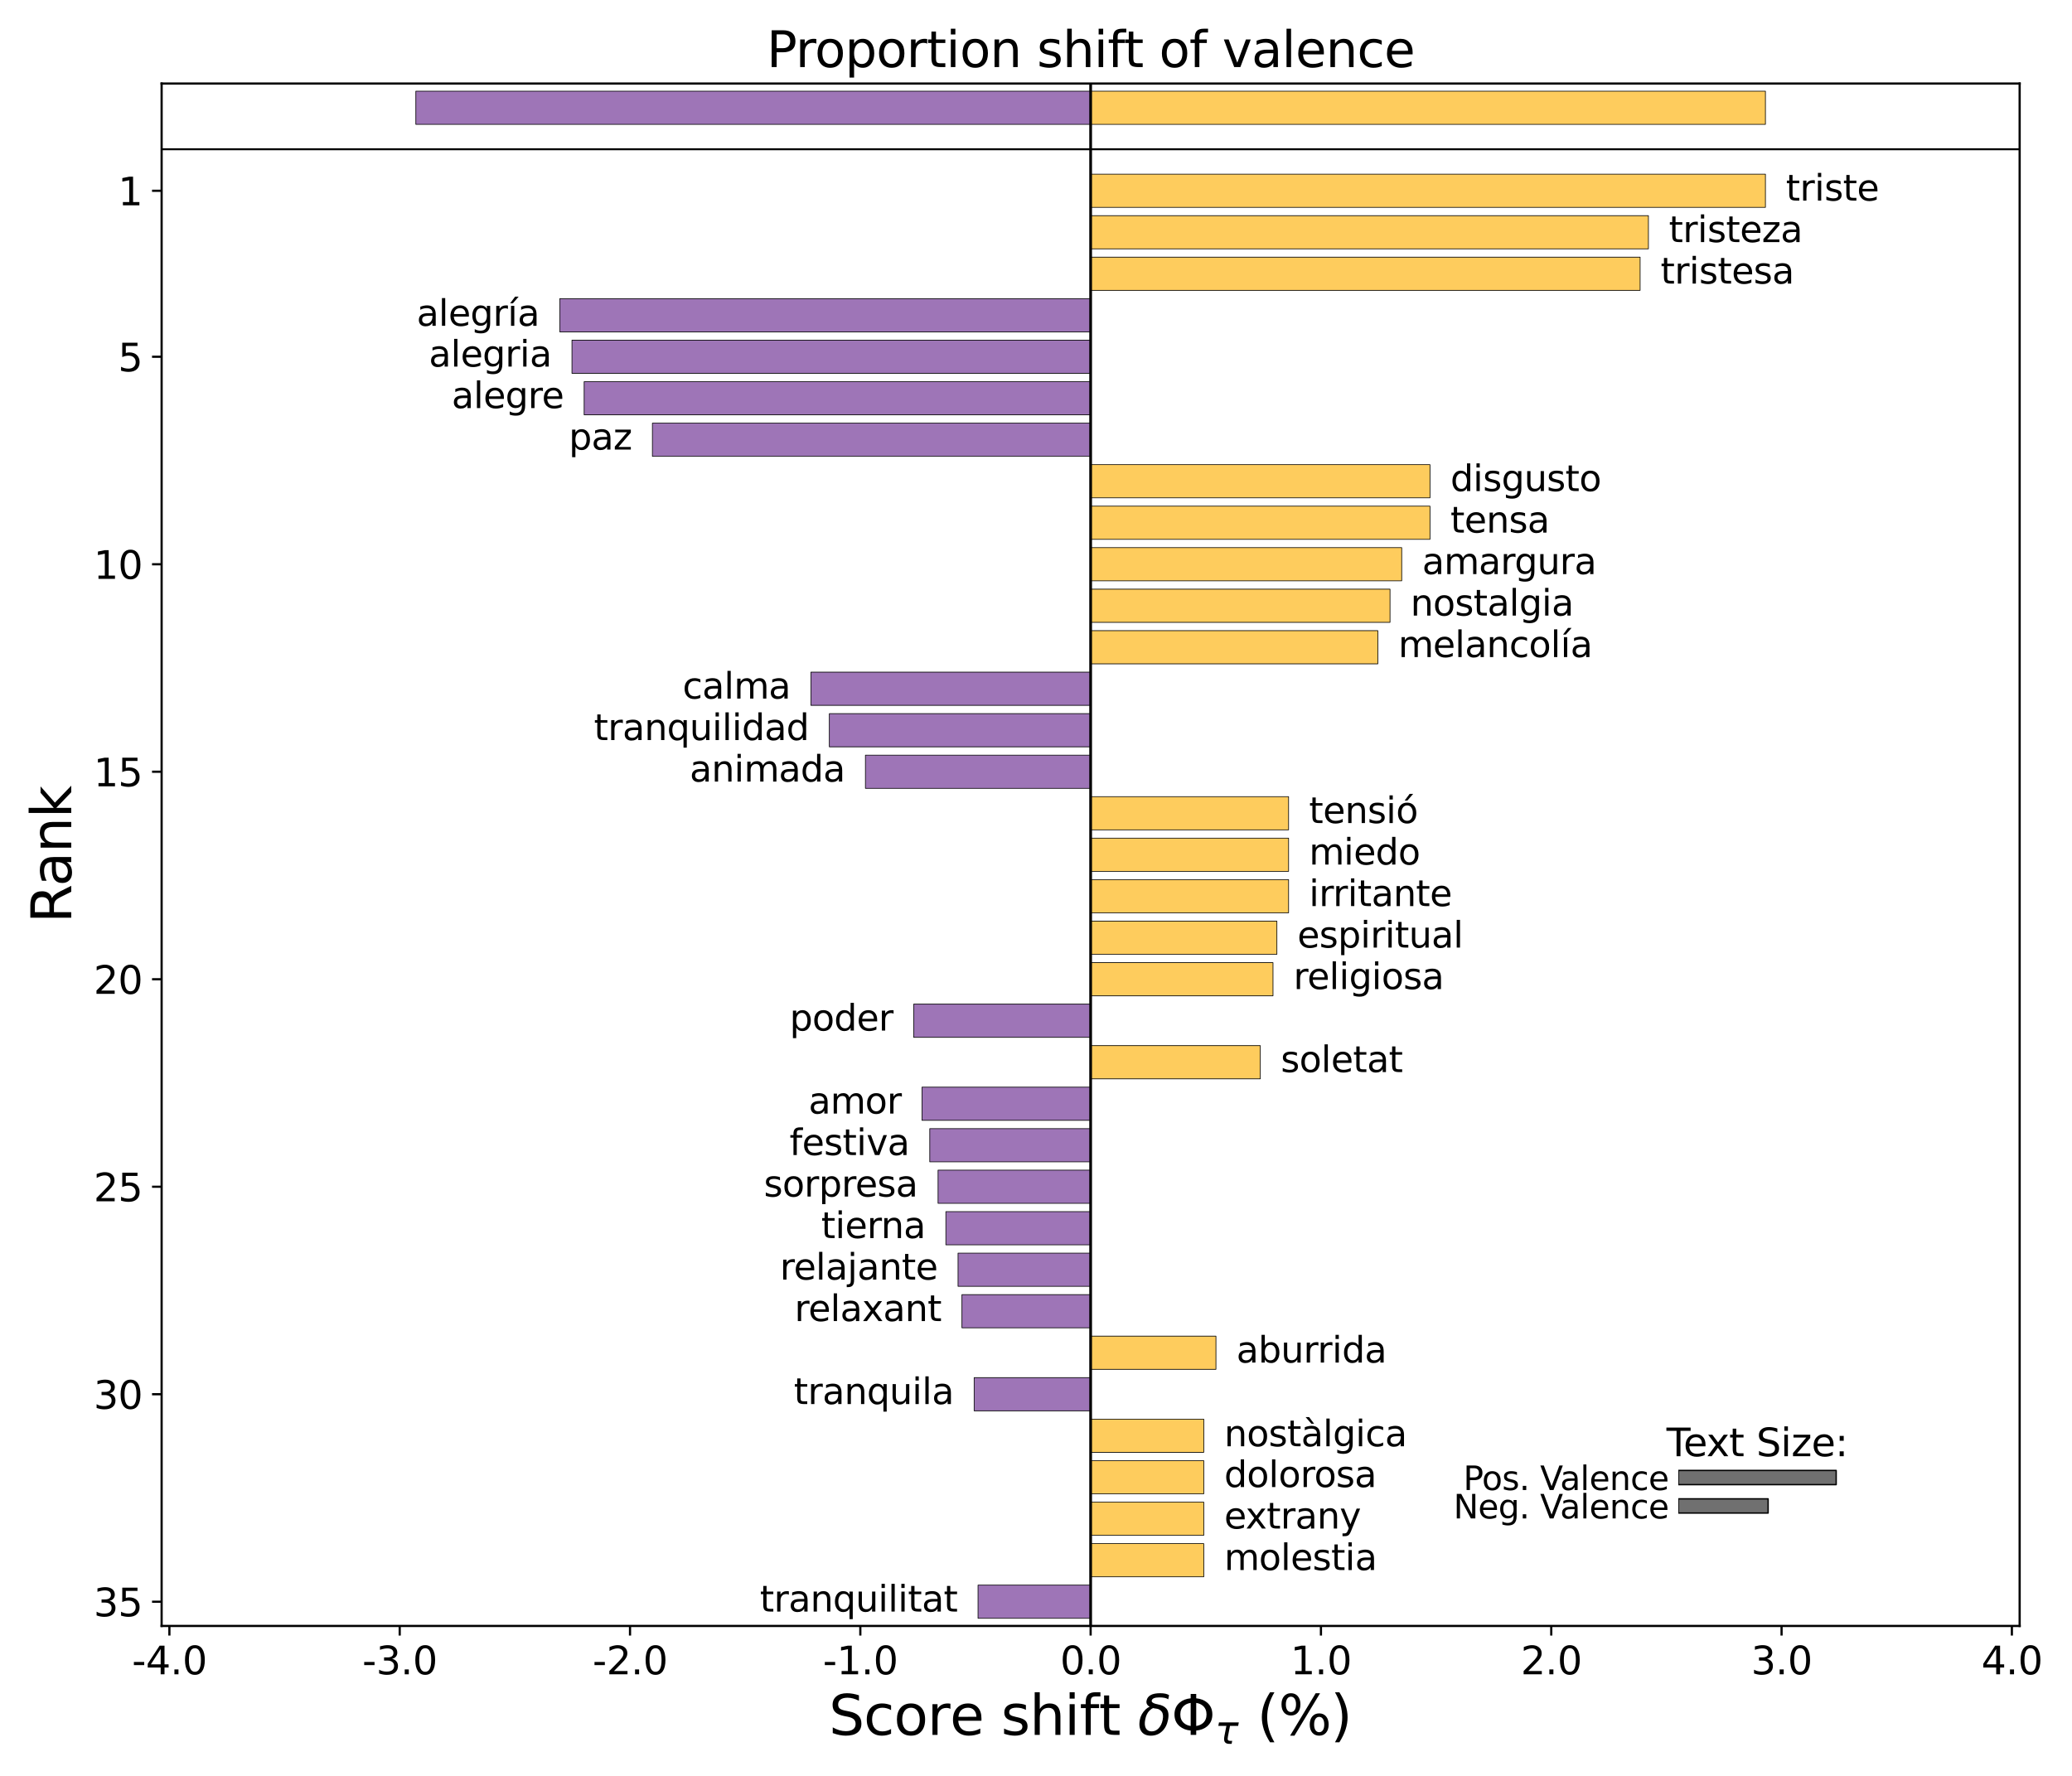 <?xml version="1.0" encoding="utf-8" standalone="no"?>
<!DOCTYPE svg PUBLIC "-//W3C//DTD SVG 1.1//EN"
  "http://www.w3.org/Graphics/SVG/1.1/DTD/svg11.dtd">
<svg xmlns:xlink="http://www.w3.org/1999/xlink" width="756pt" height="648pt" viewBox="0 0 756 648" xmlns="http://www.w3.org/2000/svg" version="1.1">
 <defs>
  <style type="text/css">*{stroke-linejoin: round; stroke-linecap: butt}</style>
 </defs>
 <g id="figure_1">
  <g id="patch_1">
   <path d="M 0 648 
L 756 648 
L 756 0 
L 0 0 
z
" style="fill: #ffffff"/>
  </g>
  <g id="axes_1">
   <g id="patch_2">
    <path d="M 58.971 593.294 
L 736.898 593.294 
L 736.898 30.477 
L 58.971 30.477 
z
" style="fill: #ffffff"/>
   </g>
   <g id="patch_3">
    <path d="M 397.935 45.377 
L 151.727 45.377 
L 151.727 33.263 
L 397.935 33.263 
z
" clip-path="url(#p4b34c19314)" style="fill: #9e75b7; stroke: #000000; stroke-width: 0.25; stroke-linejoin: miter"/>
   </g>
   <g id="patch_4">
    <path d="M 397.935 45.377 
L 644.143 45.377 
L 644.143 33.263 
L 397.935 33.263 
z
" clip-path="url(#p4b34c19314)" style="fill: #fecc5d; stroke: #000000; stroke-width: 0.25; stroke-linejoin: miter"/>
   </g>
   <g id="matplotlib.axis_1">
    <g id="xtick_1">
     <g id="line2d_1">
      <defs>
       <path id="m5fe2fdec67" d="M 0 0 
L 0 3.5 
" style="stroke: #000000; stroke-width: 0.8"/>
      </defs>
      <g>
       <use xlink:href="#m5fe2fdec67" x="61.807" y="593.294" style="stroke: #000000; stroke-width: 0.8"/>
      </g>
     </g>
     <g id="text_1">
      <!-- -4.0 -->
      <g transform="translate(48.149 610.932)scale(0.14 -0.14)">
       <defs>
        <path id="DejaVuSans-2d" d="M 313 2009 
L 1997 2009 
L 1997 1497 
L 313 1497 
L 313 2009 
z
" transform="scale(0.016)"/>
        <path id="DejaVuSans-34" d="M 2419 4116 
L 825 1625 
L 2419 1625 
L 2419 4116 
z
M 2253 4666 
L 3047 4666 
L 3047 1625 
L 3713 1625 
L 3713 1100 
L 3047 1100 
L 3047 0 
L 2419 0 
L 2419 1100 
L 313 1100 
L 313 1709 
L 2253 4666 
z
" transform="scale(0.016)"/>
        <path id="DejaVuSans-2e" d="M 684 794 
L 1344 794 
L 1344 0 
L 684 0 
L 684 794 
z
" transform="scale(0.016)"/>
        <path id="DejaVuSans-30" d="M 2034 4250 
Q 1547 4250 1301 3770 
Q 1056 3291 1056 2328 
Q 1056 1369 1301 889 
Q 1547 409 2034 409 
Q 2525 409 2770 889 
Q 3016 1369 3016 2328 
Q 3016 3291 2770 3770 
Q 2525 4250 2034 4250 
z
M 2034 4750 
Q 2819 4750 3233 4129 
Q 3647 3509 3647 2328 
Q 3647 1150 3233 529 
Q 2819 -91 2034 -91 
Q 1250 -91 836 529 
Q 422 1150 422 2328 
Q 422 3509 836 4129 
Q 1250 4750 2034 4750 
z
" transform="scale(0.016)"/>
       </defs>
       <use xlink:href="#DejaVuSans-2d"/>
       <use xlink:href="#DejaVuSans-34" x="36.084"/>
       <use xlink:href="#DejaVuSans-2e" x="99.707"/>
       <use xlink:href="#DejaVuSans-30" x="131.494"/>
      </g>
     </g>
    </g>
    <g id="xtick_2">
     <g id="line2d_2">
      <g>
       <use xlink:href="#m5fe2fdec67" x="145.839" y="593.294" style="stroke: #000000; stroke-width: 0.8"/>
      </g>
     </g>
     <g id="text_2">
      <!-- -3.0 -->
      <g transform="translate(132.181 610.932)scale(0.14 -0.14)">
       <defs>
        <path id="DejaVuSans-33" d="M 2597 2516 
Q 3050 2419 3304 2112 
Q 3559 1806 3559 1356 
Q 3559 666 3084 287 
Q 2609 -91 1734 -91 
Q 1441 -91 1130 -33 
Q 819 25 488 141 
L 488 750 
Q 750 597 1062 519 
Q 1375 441 1716 441 
Q 2309 441 2620 675 
Q 2931 909 2931 1356 
Q 2931 1769 2642 2001 
Q 2353 2234 1838 2234 
L 1294 2234 
L 1294 2753 
L 1863 2753 
Q 2328 2753 2575 2939 
Q 2822 3125 2822 3475 
Q 2822 3834 2567 4026 
Q 2313 4219 1838 4219 
Q 1578 4219 1281 4162 
Q 984 4106 628 3988 
L 628 4550 
Q 988 4650 1302 4700 
Q 1616 4750 1894 4750 
Q 2613 4750 3031 4423 
Q 3450 4097 3450 3541 
Q 3450 3153 3228 2886 
Q 3006 2619 2597 2516 
z
" transform="scale(0.016)"/>
       </defs>
       <use xlink:href="#DejaVuSans-2d"/>
       <use xlink:href="#DejaVuSans-33" x="36.084"/>
       <use xlink:href="#DejaVuSans-2e" x="99.707"/>
       <use xlink:href="#DejaVuSans-30" x="131.494"/>
      </g>
     </g>
    </g>
    <g id="xtick_3">
     <g id="line2d_3">
      <g>
       <use xlink:href="#m5fe2fdec67" x="229.871" y="593.294" style="stroke: #000000; stroke-width: 0.8"/>
      </g>
     </g>
     <g id="text_3">
      <!-- -2.0 -->
      <g transform="translate(216.213 610.932)scale(0.14 -0.14)">
       <defs>
        <path id="DejaVuSans-32" d="M 1228 531 
L 3431 531 
L 3431 0 
L 469 0 
L 469 531 
Q 828 903 1448 1529 
Q 2069 2156 2228 2338 
Q 2531 2678 2651 2914 
Q 2772 3150 2772 3378 
Q 2772 3750 2511 3984 
Q 2250 4219 1831 4219 
Q 1534 4219 1204 4116 
Q 875 4013 500 3803 
L 500 4441 
Q 881 4594 1212 4672 
Q 1544 4750 1819 4750 
Q 2544 4750 2975 4387 
Q 3406 4025 3406 3419 
Q 3406 3131 3298 2873 
Q 3191 2616 2906 2266 
Q 2828 2175 2409 1742 
Q 1991 1309 1228 531 
z
" transform="scale(0.016)"/>
       </defs>
       <use xlink:href="#DejaVuSans-2d"/>
       <use xlink:href="#DejaVuSans-32" x="36.084"/>
       <use xlink:href="#DejaVuSans-2e" x="99.707"/>
       <use xlink:href="#DejaVuSans-30" x="131.494"/>
      </g>
     </g>
    </g>
    <g id="xtick_4">
     <g id="line2d_4">
      <g>
       <use xlink:href="#m5fe2fdec67" x="313.903" y="593.294" style="stroke: #000000; stroke-width: 0.8"/>
      </g>
     </g>
     <g id="text_4">
      <!-- -1.0 -->
      <g transform="translate(300.245 610.932)scale(0.14 -0.14)">
       <defs>
        <path id="DejaVuSans-31" d="M 794 531 
L 1825 531 
L 1825 4091 
L 703 3866 
L 703 4441 
L 1819 4666 
L 2450 4666 
L 2450 531 
L 3481 531 
L 3481 0 
L 794 0 
L 794 531 
z
" transform="scale(0.016)"/>
       </defs>
       <use xlink:href="#DejaVuSans-2d"/>
       <use xlink:href="#DejaVuSans-31" x="36.084"/>
       <use xlink:href="#DejaVuSans-2e" x="99.707"/>
       <use xlink:href="#DejaVuSans-30" x="131.494"/>
      </g>
     </g>
    </g>
    <g id="xtick_5">
     <g id="line2d_5">
      <g>
       <use xlink:href="#m5fe2fdec67" x="397.935" y="593.294" style="stroke: #000000; stroke-width: 0.8"/>
      </g>
     </g>
     <g id="text_5">
      <!-- 0.0 -->
      <g transform="translate(386.803 610.932)scale(0.14 -0.14)">
       <use xlink:href="#DejaVuSans-30"/>
       <use xlink:href="#DejaVuSans-2e" x="63.623"/>
       <use xlink:href="#DejaVuSans-30" x="95.41"/>
      </g>
     </g>
    </g>
    <g id="xtick_6">
     <g id="line2d_6">
      <g>
       <use xlink:href="#m5fe2fdec67" x="481.967" y="593.294" style="stroke: #000000; stroke-width: 0.8"/>
      </g>
     </g>
     <g id="text_6">
      <!-- 1.0 -->
      <g transform="translate(470.835 610.932)scale(0.14 -0.14)">
       <use xlink:href="#DejaVuSans-31"/>
       <use xlink:href="#DejaVuSans-2e" x="63.623"/>
       <use xlink:href="#DejaVuSans-30" x="95.41"/>
      </g>
     </g>
    </g>
    <g id="xtick_7">
     <g id="line2d_7">
      <g>
       <use xlink:href="#m5fe2fdec67" x="565.999" y="593.294" style="stroke: #000000; stroke-width: 0.8"/>
      </g>
     </g>
     <g id="text_7">
      <!-- 2.0 -->
      <g transform="translate(554.866 610.932)scale(0.14 -0.14)">
       <use xlink:href="#DejaVuSans-32"/>
       <use xlink:href="#DejaVuSans-2e" x="63.623"/>
       <use xlink:href="#DejaVuSans-30" x="95.41"/>
      </g>
     </g>
    </g>
    <g id="xtick_8">
     <g id="line2d_8">
      <g>
       <use xlink:href="#m5fe2fdec67" x="650.031" y="593.294" style="stroke: #000000; stroke-width: 0.8"/>
      </g>
     </g>
     <g id="text_8">
      <!-- 3.0 -->
      <g transform="translate(638.898 610.932)scale(0.14 -0.14)">
       <use xlink:href="#DejaVuSans-33"/>
       <use xlink:href="#DejaVuSans-2e" x="63.623"/>
       <use xlink:href="#DejaVuSans-30" x="95.41"/>
      </g>
     </g>
    </g>
    <g id="xtick_9">
     <g id="line2d_9">
      <g>
       <use xlink:href="#m5fe2fdec67" x="734.063" y="593.294" style="stroke: #000000; stroke-width: 0.8"/>
      </g>
     </g>
     <g id="text_9">
      <!-- 4.0 -->
      <g transform="translate(722.93 610.932)scale(0.14 -0.14)">
       <use xlink:href="#DejaVuSans-34"/>
       <use xlink:href="#DejaVuSans-2e" x="63.623"/>
       <use xlink:href="#DejaVuSans-30" x="95.41"/>
      </g>
     </g>
    </g>
    <g id="text_10">
     <!-- Score shift $\delta \Phi_{\tau}$ (%) -->
     <g transform="translate(302.435 633.041)scale(0.2 -0.2)">
      <defs>
       <path id="DejaVuSans-53" d="M 3425 4513 
L 3425 3897 
Q 3066 4069 2747 4153 
Q 2428 4238 2131 4238 
Q 1616 4238 1336 4038 
Q 1056 3838 1056 3469 
Q 1056 3159 1242 3001 
Q 1428 2844 1947 2747 
L 2328 2669 
Q 3034 2534 3370 2195 
Q 3706 1856 3706 1288 
Q 3706 609 3251 259 
Q 2797 -91 1919 -91 
Q 1588 -91 1214 -16 
Q 841 59 441 206 
L 441 856 
Q 825 641 1194 531 
Q 1563 422 1919 422 
Q 2459 422 2753 634 
Q 3047 847 3047 1241 
Q 3047 1584 2836 1778 
Q 2625 1972 2144 2069 
L 1759 2144 
Q 1053 2284 737 2584 
Q 422 2884 422 3419 
Q 422 4038 858 4394 
Q 1294 4750 2059 4750 
Q 2388 4750 2728 4690 
Q 3069 4631 3425 4513 
z
" transform="scale(0.016)"/>
       <path id="DejaVuSans-63" d="M 3122 3366 
L 3122 2828 
Q 2878 2963 2633 3030 
Q 2388 3097 2138 3097 
Q 1578 3097 1268 2742 
Q 959 2388 959 1747 
Q 959 1106 1268 751 
Q 1578 397 2138 397 
Q 2388 397 2633 464 
Q 2878 531 3122 666 
L 3122 134 
Q 2881 22 2623 -34 
Q 2366 -91 2075 -91 
Q 1284 -91 818 406 
Q 353 903 353 1747 
Q 353 2603 823 3093 
Q 1294 3584 2113 3584 
Q 2378 3584 2631 3529 
Q 2884 3475 3122 3366 
z
" transform="scale(0.016)"/>
       <path id="DejaVuSans-6f" d="M 1959 3097 
Q 1497 3097 1228 2736 
Q 959 2375 959 1747 
Q 959 1119 1226 758 
Q 1494 397 1959 397 
Q 2419 397 2687 759 
Q 2956 1122 2956 1747 
Q 2956 2369 2687 2733 
Q 2419 3097 1959 3097 
z
M 1959 3584 
Q 2709 3584 3137 3096 
Q 3566 2609 3566 1747 
Q 3566 888 3137 398 
Q 2709 -91 1959 -91 
Q 1206 -91 779 398 
Q 353 888 353 1747 
Q 353 2609 779 3096 
Q 1206 3584 1959 3584 
z
" transform="scale(0.016)"/>
       <path id="DejaVuSans-72" d="M 2631 2963 
Q 2534 3019 2420 3045 
Q 2306 3072 2169 3072 
Q 1681 3072 1420 2755 
Q 1159 2438 1159 1844 
L 1159 0 
L 581 0 
L 581 3500 
L 1159 3500 
L 1159 2956 
Q 1341 3275 1631 3429 
Q 1922 3584 2338 3584 
Q 2397 3584 2469 3576 
Q 2541 3569 2628 3553 
L 2631 2963 
z
" transform="scale(0.016)"/>
       <path id="DejaVuSans-65" d="M 3597 1894 
L 3597 1613 
L 953 1613 
Q 991 1019 1311 708 
Q 1631 397 2203 397 
Q 2534 397 2845 478 
Q 3156 559 3463 722 
L 3463 178 
Q 3153 47 2828 -22 
Q 2503 -91 2169 -91 
Q 1331 -91 842 396 
Q 353 884 353 1716 
Q 353 2575 817 3079 
Q 1281 3584 2069 3584 
Q 2775 3584 3186 3129 
Q 3597 2675 3597 1894 
z
M 3022 2063 
Q 3016 2534 2758 2815 
Q 2500 3097 2075 3097 
Q 1594 3097 1305 2825 
Q 1016 2553 972 2059 
L 3022 2063 
z
" transform="scale(0.016)"/>
       <path id="DejaVuSans-20" transform="scale(0.016)"/>
       <path id="DejaVuSans-73" d="M 2834 3397 
L 2834 2853 
Q 2591 2978 2328 3040 
Q 2066 3103 1784 3103 
Q 1356 3103 1142 2972 
Q 928 2841 928 2578 
Q 928 2378 1081 2264 
Q 1234 2150 1697 2047 
L 1894 2003 
Q 2506 1872 2764 1633 
Q 3022 1394 3022 966 
Q 3022 478 2636 193 
Q 2250 -91 1575 -91 
Q 1294 -91 989 -36 
Q 684 19 347 128 
L 347 722 
Q 666 556 975 473 
Q 1284 391 1588 391 
Q 1994 391 2212 530 
Q 2431 669 2431 922 
Q 2431 1156 2273 1281 
Q 2116 1406 1581 1522 
L 1381 1569 
Q 847 1681 609 1914 
Q 372 2147 372 2553 
Q 372 3047 722 3315 
Q 1072 3584 1716 3584 
Q 2034 3584 2315 3537 
Q 2597 3491 2834 3397 
z
" transform="scale(0.016)"/>
       <path id="DejaVuSans-68" d="M 3513 2113 
L 3513 0 
L 2938 0 
L 2938 2094 
Q 2938 2591 2744 2837 
Q 2550 3084 2163 3084 
Q 1697 3084 1428 2787 
Q 1159 2491 1159 1978 
L 1159 0 
L 581 0 
L 581 4863 
L 1159 4863 
L 1159 2956 
Q 1366 3272 1645 3428 
Q 1925 3584 2291 3584 
Q 2894 3584 3203 3211 
Q 3513 2838 3513 2113 
z
" transform="scale(0.016)"/>
       <path id="DejaVuSans-69" d="M 603 3500 
L 1178 3500 
L 1178 0 
L 603 0 
L 603 3500 
z
M 603 4863 
L 1178 4863 
L 1178 4134 
L 603 4134 
L 603 4863 
z
" transform="scale(0.016)"/>
       <path id="DejaVuSans-66" d="M 2375 4863 
L 2375 4384 
L 1825 4384 
Q 1516 4384 1395 4259 
Q 1275 4134 1275 3809 
L 1275 3500 
L 2222 3500 
L 2222 3053 
L 1275 3053 
L 1275 0 
L 697 0 
L 697 3053 
L 147 3053 
L 147 3500 
L 697 3500 
L 697 3744 
Q 697 4328 969 4595 
Q 1241 4863 1831 4863 
L 2375 4863 
z
" transform="scale(0.016)"/>
       <path id="DejaVuSans-74" d="M 1172 4494 
L 1172 3500 
L 2356 3500 
L 2356 3053 
L 1172 3053 
L 1172 1153 
Q 1172 725 1289 603 
Q 1406 481 1766 481 
L 2356 481 
L 2356 0 
L 1766 0 
Q 1100 0 847 248 
Q 594 497 594 1153 
L 594 3053 
L 172 3053 
L 172 3500 
L 594 3500 
L 594 4494 
L 1172 4494 
z
" transform="scale(0.016)"/>
       <path id="DejaVuSans-Oblique-3b4" d="M 3472 4053 
Q 3197 4272 2450 4272 
Q 1659 4272 1588 3906 
Q 1531 3619 2328 3469 
Q 2953 3353 3253 3003 
Q 3616 2581 3447 1716 
Q 3284 888 2763 400 
Q 2238 -91 1488 -91 
Q 741 -91 406 400 
Q 72 888 241 1747 
Q 363 2384 891 2900 
Q 1097 3100 1353 3213 
Q 913 3459 1000 3900 
Q 1166 4750 2544 4750 
Q 3234 4750 3566 4531 
L 3472 4053 
z
M 1753 3056 
Q 1525 2966 1306 2738 
Q 969 2384 847 1747 
Q 722 1113 919 756 
Q 1119 397 1584 397 
Q 2044 397 2381 759 
Q 2722 1122 2838 1716 
Q 2956 2338 2731 2638 
Q 2491 2959 2103 2994 
Q 1906 3013 1753 3056 
z
" transform="scale(0.016)"/>
       <path id="DejaVuSans-3a6" d="M 2206 3644 
Q 1738 3578 1431 3306 
Q 1025 2947 1025 2328 
Q 1025 1713 1431 1353 
Q 1738 1081 2206 1016 
L 2206 3644 
z
M 2838 1016 
Q 3306 1081 3613 1353 
Q 4013 1713 4013 2328 
Q 4013 2947 3613 3306 
Q 3306 3578 2838 3644 
L 2838 1016 
z
M 2206 494 
Q 1444 563 950 981 
Q 359 1481 359 2328 
Q 359 3175 950 3678 
Q 1441 4100 2206 4169 
L 2206 4666 
L 2838 4666 
L 2838 4169 
Q 3600 4097 4091 3678 
Q 4678 3175 4678 2328 
Q 4678 1484 4091 981 
Q 3600 563 2838 491 
L 2838 0 
L 2206 0 
L 2206 494 
z
" transform="scale(0.016)"/>
       <path id="DejaVuSans-Oblique-3c4" d="M 2103 638 
Q 2188 488 2525 488 
L 2800 488 
L 2706 0 
L 2363 0 
Q 1800 0 1600 300 
Q 1403 606 1534 1269 
L 1856 2925 
L 541 2925 
L 653 3500 
L 3881 3500 
L 3769 2925 
L 2444 2925 
L 2113 1234 
Q 2025 781 2103 638 
z
" transform="scale(0.016)"/>
       <path id="DejaVuSans-28" d="M 1984 4856 
Q 1566 4138 1362 3434 
Q 1159 2731 1159 2009 
Q 1159 1288 1364 580 
Q 1569 -128 1984 -844 
L 1484 -844 
Q 1016 -109 783 600 
Q 550 1309 550 2009 
Q 550 2706 781 3412 
Q 1013 4119 1484 4856 
L 1984 4856 
z
" transform="scale(0.016)"/>
       <path id="DejaVuSans-25" d="M 4653 2053 
Q 4381 2053 4226 1822 
Q 4072 1591 4072 1178 
Q 4072 772 4226 539 
Q 4381 306 4653 306 
Q 4919 306 5073 539 
Q 5228 772 5228 1178 
Q 5228 1588 5073 1820 
Q 4919 2053 4653 2053 
z
M 4653 2450 
Q 5147 2450 5437 2106 
Q 5728 1763 5728 1178 
Q 5728 594 5436 251 
Q 5144 -91 4653 -91 
Q 4153 -91 3862 251 
Q 3572 594 3572 1178 
Q 3572 1766 3864 2108 
Q 4156 2450 4653 2450 
z
M 1428 4353 
Q 1159 4353 1004 4120 
Q 850 3888 850 3481 
Q 850 3069 1003 2837 
Q 1156 2606 1428 2606 
Q 1700 2606 1854 2837 
Q 2009 3069 2009 3481 
Q 2009 3884 1853 4118 
Q 1697 4353 1428 4353 
z
M 4250 4750 
L 4750 4750 
L 1831 -91 
L 1331 -91 
L 4250 4750 
z
M 1428 4750 
Q 1922 4750 2215 4408 
Q 2509 4066 2509 3481 
Q 2509 2891 2217 2550 
Q 1925 2209 1428 2209 
Q 931 2209 642 2551 
Q 353 2894 353 3481 
Q 353 4063 643 4406 
Q 934 4750 1428 4750 
z
" transform="scale(0.016)"/>
       <path id="DejaVuSans-29" d="M 513 4856 
L 1013 4856 
Q 1481 4119 1714 3412 
Q 1947 2706 1947 2009 
Q 1947 1309 1714 600 
Q 1481 -109 1013 -844 
L 513 -844 
Q 928 -128 1133 580 
Q 1338 1288 1338 2009 
Q 1338 2731 1133 3434 
Q 928 4138 513 4856 
z
" transform="scale(0.016)"/>
      </defs>
      <use xlink:href="#DejaVuSans-53" transform="translate(0 0.016)"/>
      <use xlink:href="#DejaVuSans-63" transform="translate(63.477 0.016)"/>
      <use xlink:href="#DejaVuSans-6f" transform="translate(118.457 0.016)"/>
      <use xlink:href="#DejaVuSans-72" transform="translate(179.639 0.016)"/>
      <use xlink:href="#DejaVuSans-65" transform="translate(220.752 0.016)"/>
      <use xlink:href="#DejaVuSans-20" transform="translate(282.275 0.016)"/>
      <use xlink:href="#DejaVuSans-73" transform="translate(314.062 0.016)"/>
      <use xlink:href="#DejaVuSans-68" transform="translate(366.162 0.016)"/>
      <use xlink:href="#DejaVuSans-69" transform="translate(429.541 0.016)"/>
      <use xlink:href="#DejaVuSans-66" transform="translate(457.324 0.016)"/>
      <use xlink:href="#DejaVuSans-74" transform="translate(492.529 0.016)"/>
      <use xlink:href="#DejaVuSans-20" transform="translate(531.738 0.016)"/>
      <use xlink:href="#DejaVuSans-Oblique-3b4" transform="translate(563.525 0.016)"/>
      <use xlink:href="#DejaVuSans-3a6" transform="translate(624.707 0.016)"/>
      <use xlink:href="#DejaVuSans-Oblique-3c4" transform="translate(704.375 -16.391)scale(0.7)"/>
      <use xlink:href="#DejaVuSans-20" transform="translate(749.253 0.016)"/>
      <use xlink:href="#DejaVuSans-28" transform="translate(781.04 0.016)"/>
      <use xlink:href="#DejaVuSans-25" transform="translate(820.054 0.016)"/>
      <use xlink:href="#DejaVuSans-29" transform="translate(915.073 0.016)"/>
     </g>
    </g>
   </g>
   <g id="matplotlib.axis_2">
    <g id="ytick_1">
     <g id="line2d_10">
      <defs>
       <path id="m335164a93c" d="M 0 0 
L -3.5 0 
" style="stroke: #000000; stroke-width: 0.8"/>
      </defs>
      <g>
       <use xlink:href="#m335164a93c" x="58.971" y="584.451" style="stroke: #000000; stroke-width: 0.8"/>
      </g>
     </g>
     <g id="text_11">
      <!-- 35 -->
      <g transform="translate(34.156 589.77)scale(0.14 -0.14)">
       <defs>
        <path id="DejaVuSans-35" d="M 691 4666 
L 3169 4666 
L 3169 4134 
L 1269 4134 
L 1269 2991 
Q 1406 3038 1543 3061 
Q 1681 3084 1819 3084 
Q 2600 3084 3056 2656 
Q 3513 2228 3513 1497 
Q 3513 744 3044 326 
Q 2575 -91 1722 -91 
Q 1428 -91 1123 -41 
Q 819 9 494 109 
L 494 744 
Q 775 591 1075 516 
Q 1375 441 1709 441 
Q 2250 441 2565 725 
Q 2881 1009 2881 1497 
Q 2881 1984 2565 2268 
Q 2250 2553 1709 2553 
Q 1456 2553 1204 2497 
Q 953 2441 691 2322 
L 691 4666 
z
" transform="scale(0.016)"/>
       </defs>
       <use xlink:href="#DejaVuSans-33"/>
       <use xlink:href="#DejaVuSans-35" x="63.623"/>
      </g>
     </g>
    </g>
    <g id="ytick_2">
     <g id="line2d_11">
      <g>
       <use xlink:href="#m335164a93c" x="58.971" y="508.739" style="stroke: #000000; stroke-width: 0.8"/>
      </g>
     </g>
     <g id="text_12">
      <!-- 30 -->
      <g transform="translate(34.156 514.057)scale(0.14 -0.14)">
       <use xlink:href="#DejaVuSans-33"/>
       <use xlink:href="#DejaVuSans-30" x="63.623"/>
      </g>
     </g>
    </g>
    <g id="ytick_3">
     <g id="line2d_12">
      <g>
       <use xlink:href="#m335164a93c" x="58.971" y="433.026" style="stroke: #000000; stroke-width: 0.8"/>
      </g>
     </g>
     <g id="text_13">
      <!-- 25 -->
      <g transform="translate(34.156 438.345)scale(0.14 -0.14)">
       <use xlink:href="#DejaVuSans-32"/>
       <use xlink:href="#DejaVuSans-35" x="63.623"/>
      </g>
     </g>
    </g>
    <g id="ytick_4">
     <g id="line2d_13">
      <g>
       <use xlink:href="#m335164a93c" x="58.971" y="357.313" style="stroke: #000000; stroke-width: 0.8"/>
      </g>
     </g>
     <g id="text_14">
      <!-- 20 -->
      <g transform="translate(34.156 362.632)scale(0.14 -0.14)">
       <use xlink:href="#DejaVuSans-32"/>
       <use xlink:href="#DejaVuSans-30" x="63.623"/>
      </g>
     </g>
    </g>
    <g id="ytick_5">
     <g id="line2d_14">
      <g>
       <use xlink:href="#m335164a93c" x="58.971" y="281.601" style="stroke: #000000; stroke-width: 0.8"/>
      </g>
     </g>
     <g id="text_15">
      <!-- 15 -->
      <g transform="translate(34.156 286.92)scale(0.14 -0.14)">
       <use xlink:href="#DejaVuSans-31"/>
       <use xlink:href="#DejaVuSans-35" x="63.623"/>
      </g>
     </g>
    </g>
    <g id="ytick_6">
     <g id="line2d_15">
      <g>
       <use xlink:href="#m335164a93c" x="58.971" y="205.888" style="stroke: #000000; stroke-width: 0.8"/>
      </g>
     </g>
     <g id="text_16">
      <!-- 10 -->
      <g transform="translate(34.156 211.207)scale(0.14 -0.14)">
       <use xlink:href="#DejaVuSans-31"/>
       <use xlink:href="#DejaVuSans-30" x="63.623"/>
      </g>
     </g>
    </g>
    <g id="ytick_7">
     <g id="line2d_16">
      <g>
       <use xlink:href="#m335164a93c" x="58.971" y="130.176" style="stroke: #000000; stroke-width: 0.8"/>
      </g>
     </g>
     <g id="text_17">
      <!-- 5 -->
      <g transform="translate(43.064 135.494)scale(0.14 -0.14)">
       <use xlink:href="#DejaVuSans-35"/>
      </g>
     </g>
    </g>
    <g id="ytick_8">
     <g id="line2d_17">
      <g>
       <use xlink:href="#m335164a93c" x="58.971" y="69.605" style="stroke: #000000; stroke-width: 0.8"/>
      </g>
     </g>
     <g id="text_18">
      <!-- 1 -->
      <g transform="translate(43.064 74.924)scale(0.14 -0.14)">
       <use xlink:href="#DejaVuSans-31"/>
      </g>
     </g>
    </g>
    <g id="text_19">
     <!-- Rank -->
     <g transform="translate(25.997 336.865)rotate(-90)scale(0.2 -0.2)">
      <defs>
       <path id="DejaVuSans-52" d="M 2841 2188 
Q 3044 2119 3236 1894 
Q 3428 1669 3622 1275 
L 4263 0 
L 3584 0 
L 2988 1197 
Q 2756 1666 2539 1819 
Q 2322 1972 1947 1972 
L 1259 1972 
L 1259 0 
L 628 0 
L 628 4666 
L 2053 4666 
Q 2853 4666 3247 4331 
Q 3641 3997 3641 3322 
Q 3641 2881 3436 2590 
Q 3231 2300 2841 2188 
z
M 1259 4147 
L 1259 2491 
L 2053 2491 
Q 2509 2491 2742 2702 
Q 2975 2913 2975 3322 
Q 2975 3731 2742 3939 
Q 2509 4147 2053 4147 
L 1259 4147 
z
" transform="scale(0.016)"/>
       <path id="DejaVuSans-61" d="M 2194 1759 
Q 1497 1759 1228 1600 
Q 959 1441 959 1056 
Q 959 750 1161 570 
Q 1363 391 1709 391 
Q 2188 391 2477 730 
Q 2766 1069 2766 1631 
L 2766 1759 
L 2194 1759 
z
M 3341 1997 
L 3341 0 
L 2766 0 
L 2766 531 
Q 2569 213 2275 61 
Q 1981 -91 1556 -91 
Q 1019 -91 701 211 
Q 384 513 384 1019 
Q 384 1609 779 1909 
Q 1175 2209 1959 2209 
L 2766 2209 
L 2766 2266 
Q 2766 2663 2505 2880 
Q 2244 3097 1772 3097 
Q 1472 3097 1187 3025 
Q 903 2953 641 2809 
L 641 3341 
Q 956 3463 1253 3523 
Q 1550 3584 1831 3584 
Q 2591 3584 2966 3190 
Q 3341 2797 3341 1997 
z
" transform="scale(0.016)"/>
       <path id="DejaVuSans-6e" d="M 3513 2113 
L 3513 0 
L 2938 0 
L 2938 2094 
Q 2938 2591 2744 2837 
Q 2550 3084 2163 3084 
Q 1697 3084 1428 2787 
Q 1159 2491 1159 1978 
L 1159 0 
L 581 0 
L 581 3500 
L 1159 3500 
L 1159 2956 
Q 1366 3272 1645 3428 
Q 1925 3584 2291 3584 
Q 2894 3584 3203 3211 
Q 3513 2838 3513 2113 
z
" transform="scale(0.016)"/>
       <path id="DejaVuSans-6b" d="M 581 4863 
L 1159 4863 
L 1159 1991 
L 2875 3500 
L 3609 3500 
L 1753 1863 
L 3688 0 
L 2938 0 
L 1159 1709 
L 1159 0 
L 581 0 
L 581 4863 
z
" transform="scale(0.016)"/>
      </defs>
      <use xlink:href="#DejaVuSans-52"/>
      <use xlink:href="#DejaVuSans-61" x="67.232"/>
      <use xlink:href="#DejaVuSans-6e" x="128.512"/>
      <use xlink:href="#DejaVuSans-6b" x="191.891"/>
     </g>
    </g>
   </g>
   <g id="patch_5">
    <path d="M 58.971 593.294 
L 58.971 30.477 
" style="fill: none; stroke: #000000; stroke-width: 0.8; stroke-linejoin: miter; stroke-linecap: square"/>
   </g>
   <g id="patch_6">
    <path d="M 736.898 593.294 
L 736.898 30.477 
" style="fill: none; stroke: #000000; stroke-width: 0.8; stroke-linejoin: miter; stroke-linecap: square"/>
   </g>
   <g id="patch_7">
    <path d="M 58.971 593.294 
L 736.898 593.294 
" style="fill: none; stroke: #000000; stroke-width: 0.8; stroke-linejoin: miter; stroke-linecap: square"/>
   </g>
   <g id="patch_8">
    <path d="M 58.971 30.477 
L 736.898 30.477 
" style="fill: none; stroke: #000000; stroke-width: 0.8; stroke-linejoin: miter; stroke-linecap: square"/>
   </g>
   <g id="text_20">
    <!-- Proportion shift of valence -->
    <g transform="translate(279.744 24.477)scale(0.18 -0.18)">
     <defs>
      <path id="DejaVuSans-50" d="M 1259 4147 
L 1259 2394 
L 2053 2394 
Q 2494 2394 2734 2622 
Q 2975 2850 2975 3272 
Q 2975 3691 2734 3919 
Q 2494 4147 2053 4147 
L 1259 4147 
z
M 628 4666 
L 2053 4666 
Q 2838 4666 3239 4311 
Q 3641 3956 3641 3272 
Q 3641 2581 3239 2228 
Q 2838 1875 2053 1875 
L 1259 1875 
L 1259 0 
L 628 0 
L 628 4666 
z
" transform="scale(0.016)"/>
      <path id="DejaVuSans-70" d="M 1159 525 
L 1159 -1331 
L 581 -1331 
L 581 3500 
L 1159 3500 
L 1159 2969 
Q 1341 3281 1617 3432 
Q 1894 3584 2278 3584 
Q 2916 3584 3314 3078 
Q 3713 2572 3713 1747 
Q 3713 922 3314 415 
Q 2916 -91 2278 -91 
Q 1894 -91 1617 61 
Q 1341 213 1159 525 
z
M 3116 1747 
Q 3116 2381 2855 2742 
Q 2594 3103 2138 3103 
Q 1681 3103 1420 2742 
Q 1159 2381 1159 1747 
Q 1159 1113 1420 752 
Q 1681 391 2138 391 
Q 2594 391 2855 752 
Q 3116 1113 3116 1747 
z
" transform="scale(0.016)"/>
      <path id="DejaVuSans-76" d="M 191 3500 
L 800 3500 
L 1894 563 
L 2988 3500 
L 3597 3500 
L 2284 0 
L 1503 0 
L 191 3500 
z
" transform="scale(0.016)"/>
      <path id="DejaVuSans-6c" d="M 603 4863 
L 1178 4863 
L 1178 0 
L 603 0 
L 603 4863 
z
" transform="scale(0.016)"/>
     </defs>
     <use xlink:href="#DejaVuSans-50"/>
     <use xlink:href="#DejaVuSans-72" x="58.553"/>
     <use xlink:href="#DejaVuSans-6f" x="97.416"/>
     <use xlink:href="#DejaVuSans-70" x="158.598"/>
     <use xlink:href="#DejaVuSans-6f" x="222.074"/>
     <use xlink:href="#DejaVuSans-72" x="283.256"/>
     <use xlink:href="#DejaVuSans-74" x="324.369"/>
     <use xlink:href="#DejaVuSans-69" x="363.578"/>
     <use xlink:href="#DejaVuSans-6f" x="391.361"/>
     <use xlink:href="#DejaVuSans-6e" x="452.543"/>
     <use xlink:href="#DejaVuSans-20" x="515.922"/>
     <use xlink:href="#DejaVuSans-73" x="547.709"/>
     <use xlink:href="#DejaVuSans-68" x="599.809"/>
     <use xlink:href="#DejaVuSans-69" x="663.188"/>
     <use xlink:href="#DejaVuSans-66" x="690.971"/>
     <use xlink:href="#DejaVuSans-74" x="724.426"/>
     <use xlink:href="#DejaVuSans-20" x="763.635"/>
     <use xlink:href="#DejaVuSans-6f" x="795.422"/>
     <use xlink:href="#DejaVuSans-66" x="856.604"/>
     <use xlink:href="#DejaVuSans-20" x="891.809"/>
     <use xlink:href="#DejaVuSans-76" x="923.596"/>
     <use xlink:href="#DejaVuSans-61" x="982.775"/>
     <use xlink:href="#DejaVuSans-6c" x="1044.055"/>
     <use xlink:href="#DejaVuSans-65" x="1071.838"/>
     <use xlink:href="#DejaVuSans-6e" x="1133.361"/>
     <use xlink:href="#DejaVuSans-63" x="1196.74"/>
     <use xlink:href="#DejaVuSans-65" x="1251.721"/>
    </g>
   </g>
   <g id="text_21">
    <!-- tranquilitat -->
    <g transform="translate(277.256 588.038)scale(0.13 -0.13)">
     <defs>
      <path id="DejaVuSans-71" d="M 947 1747 
Q 947 1113 1208 752 
Q 1469 391 1925 391 
Q 2381 391 2643 752 
Q 2906 1113 2906 1747 
Q 2906 2381 2643 2742 
Q 2381 3103 1925 3103 
Q 1469 3103 1208 2742 
Q 947 2381 947 1747 
z
M 2906 525 
Q 2725 213 2448 61 
Q 2172 -91 1784 -91 
Q 1150 -91 751 415 
Q 353 922 353 1747 
Q 353 2572 751 3078 
Q 1150 3584 1784 3584 
Q 2172 3584 2448 3432 
Q 2725 3281 2906 2969 
L 2906 3500 
L 3481 3500 
L 3481 -1331 
L 2906 -1331 
L 2906 525 
z
" transform="scale(0.016)"/>
      <path id="DejaVuSans-75" d="M 544 1381 
L 544 3500 
L 1119 3500 
L 1119 1403 
Q 1119 906 1312 657 
Q 1506 409 1894 409 
Q 2359 409 2629 706 
Q 2900 1003 2900 1516 
L 2900 3500 
L 3475 3500 
L 3475 0 
L 2900 0 
L 2900 538 
Q 2691 219 2414 64 
Q 2138 -91 1772 -91 
Q 1169 -91 856 284 
Q 544 659 544 1381 
z
M 1991 3584 
L 1991 3584 
z
" transform="scale(0.016)"/>
     </defs>
     <use xlink:href="#DejaVuSans-74"/>
     <use xlink:href="#DejaVuSans-72" x="39.209"/>
     <use xlink:href="#DejaVuSans-61" x="80.322"/>
     <use xlink:href="#DejaVuSans-6e" x="141.602"/>
     <use xlink:href="#DejaVuSans-71" x="204.98"/>
     <use xlink:href="#DejaVuSans-75" x="268.457"/>
     <use xlink:href="#DejaVuSans-69" x="331.836"/>
     <use xlink:href="#DejaVuSans-6c" x="359.619"/>
     <use xlink:href="#DejaVuSans-69" x="387.402"/>
     <use xlink:href="#DejaVuSans-74" x="415.186"/>
     <use xlink:href="#DejaVuSans-61" x="454.395"/>
     <use xlink:href="#DejaVuSans-74" x="515.674"/>
    </g>
   </g>
   <g id="text_22">
    <!-- molestia -->
    <g transform="translate(446.666 572.896)scale(0.13 -0.13)">
     <defs>
      <path id="DejaVuSans-6d" d="M 3328 2828 
Q 3544 3216 3844 3400 
Q 4144 3584 4550 3584 
Q 5097 3584 5394 3201 
Q 5691 2819 5691 2113 
L 5691 0 
L 5113 0 
L 5113 2094 
Q 5113 2597 4934 2840 
Q 4756 3084 4391 3084 
Q 3944 3084 3684 2787 
Q 3425 2491 3425 1978 
L 3425 0 
L 2847 0 
L 2847 2094 
Q 2847 2600 2669 2842 
Q 2491 3084 2119 3084 
Q 1678 3084 1418 2786 
Q 1159 2488 1159 1978 
L 1159 0 
L 581 0 
L 581 3500 
L 1159 3500 
L 1159 2956 
Q 1356 3278 1631 3431 
Q 1906 3584 2284 3584 
Q 2666 3584 2933 3390 
Q 3200 3197 3328 2828 
z
" transform="scale(0.016)"/>
     </defs>
     <use xlink:href="#DejaVuSans-6d"/>
     <use xlink:href="#DejaVuSans-6f" x="97.412"/>
     <use xlink:href="#DejaVuSans-6c" x="158.594"/>
     <use xlink:href="#DejaVuSans-65" x="186.377"/>
     <use xlink:href="#DejaVuSans-73" x="247.9"/>
     <use xlink:href="#DejaVuSans-74" x="300"/>
     <use xlink:href="#DejaVuSans-69" x="339.209"/>
     <use xlink:href="#DejaVuSans-61" x="366.992"/>
    </g>
   </g>
   <g id="text_23">
    <!-- extrany -->
    <g transform="translate(446.666 557.753)scale(0.13 -0.13)">
     <defs>
      <path id="DejaVuSans-78" d="M 3513 3500 
L 2247 1797 
L 3578 0 
L 2900 0 
L 1881 1375 
L 863 0 
L 184 0 
L 1544 1831 
L 300 3500 
L 978 3500 
L 1906 2253 
L 2834 3500 
L 3513 3500 
z
" transform="scale(0.016)"/>
      <path id="DejaVuSans-79" d="M 2059 -325 
Q 1816 -950 1584 -1140 
Q 1353 -1331 966 -1331 
L 506 -1331 
L 506 -850 
L 844 -850 
Q 1081 -850 1212 -737 
Q 1344 -625 1503 -206 
L 1606 56 
L 191 3500 
L 800 3500 
L 1894 763 
L 2988 3500 
L 3597 3500 
L 2059 -325 
z
" transform="scale(0.016)"/>
     </defs>
     <use xlink:href="#DejaVuSans-65"/>
     <use xlink:href="#DejaVuSans-78" x="59.773"/>
     <use xlink:href="#DejaVuSans-74" x="118.953"/>
     <use xlink:href="#DejaVuSans-72" x="158.162"/>
     <use xlink:href="#DejaVuSans-61" x="199.275"/>
     <use xlink:href="#DejaVuSans-6e" x="260.555"/>
     <use xlink:href="#DejaVuSans-79" x="323.934"/>
    </g>
   </g>
   <g id="text_24">
    <!-- dolorosa -->
    <g transform="translate(446.666 542.611)scale(0.13 -0.13)">
     <defs>
      <path id="DejaVuSans-64" d="M 2906 2969 
L 2906 4863 
L 3481 4863 
L 3481 0 
L 2906 0 
L 2906 525 
Q 2725 213 2448 61 
Q 2172 -91 1784 -91 
Q 1150 -91 751 415 
Q 353 922 353 1747 
Q 353 2572 751 3078 
Q 1150 3584 1784 3584 
Q 2172 3584 2448 3432 
Q 2725 3281 2906 2969 
z
M 947 1747 
Q 947 1113 1208 752 
Q 1469 391 1925 391 
Q 2381 391 2643 752 
Q 2906 1113 2906 1747 
Q 2906 2381 2643 2742 
Q 2381 3103 1925 3103 
Q 1469 3103 1208 2742 
Q 947 2381 947 1747 
z
" transform="scale(0.016)"/>
     </defs>
     <use xlink:href="#DejaVuSans-64"/>
     <use xlink:href="#DejaVuSans-6f" x="63.477"/>
     <use xlink:href="#DejaVuSans-6c" x="124.658"/>
     <use xlink:href="#DejaVuSans-6f" x="152.441"/>
     <use xlink:href="#DejaVuSans-72" x="213.623"/>
     <use xlink:href="#DejaVuSans-6f" x="252.486"/>
     <use xlink:href="#DejaVuSans-73" x="313.668"/>
     <use xlink:href="#DejaVuSans-61" x="365.768"/>
    </g>
   </g>
   <g id="text_25">
    <!-- nostàlgica -->
    <g transform="translate(446.666 527.728)scale(0.13 -0.13)">
     <defs>
      <path id="DejaVuSans-e0" d="M 2194 1759 
Q 1497 1759 1228 1600 
Q 959 1441 959 1056 
Q 959 750 1161 570 
Q 1363 391 1709 391 
Q 2188 391 2477 730 
Q 2766 1069 2766 1631 
L 2766 1759 
L 2194 1759 
z
M 3341 1997 
L 3341 0 
L 2766 0 
L 2766 531 
Q 2569 213 2275 61 
Q 1981 -91 1556 -91 
Q 1019 -91 701 211 
Q 384 513 384 1019 
Q 384 1609 779 1909 
Q 1175 2209 1959 2209 
L 2766 2209 
L 2766 2266 
Q 2766 2663 2505 2880 
Q 2244 3097 1772 3097 
Q 1472 3097 1187 3025 
Q 903 2953 641 2809 
L 641 3341 
Q 956 3463 1253 3523 
Q 1550 3584 1831 3584 
Q 2591 3584 2966 3190 
Q 3341 2797 3341 1997 
z
M 1403 5119 
L 2284 3950 
L 1806 3950 
L 787 5119 
L 1403 5119 
z
" transform="scale(0.016)"/>
      <path id="DejaVuSans-67" d="M 2906 1791 
Q 2906 2416 2648 2759 
Q 2391 3103 1925 3103 
Q 1463 3103 1205 2759 
Q 947 2416 947 1791 
Q 947 1169 1205 825 
Q 1463 481 1925 481 
Q 2391 481 2648 825 
Q 2906 1169 2906 1791 
z
M 3481 434 
Q 3481 -459 3084 -895 
Q 2688 -1331 1869 -1331 
Q 1566 -1331 1297 -1286 
Q 1028 -1241 775 -1147 
L 775 -588 
Q 1028 -725 1275 -790 
Q 1522 -856 1778 -856 
Q 2344 -856 2625 -561 
Q 2906 -266 2906 331 
L 2906 616 
Q 2728 306 2450 153 
Q 2172 0 1784 0 
Q 1141 0 747 490 
Q 353 981 353 1791 
Q 353 2603 747 3093 
Q 1141 3584 1784 3584 
Q 2172 3584 2450 3431 
Q 2728 3278 2906 2969 
L 2906 3500 
L 3481 3500 
L 3481 434 
z
" transform="scale(0.016)"/>
     </defs>
     <use xlink:href="#DejaVuSans-6e"/>
     <use xlink:href="#DejaVuSans-6f" x="63.379"/>
     <use xlink:href="#DejaVuSans-73" x="124.561"/>
     <use xlink:href="#DejaVuSans-74" x="176.66"/>
     <use xlink:href="#DejaVuSans-e0" x="215.869"/>
     <use xlink:href="#DejaVuSans-6c" x="277.148"/>
     <use xlink:href="#DejaVuSans-67" x="304.932"/>
     <use xlink:href="#DejaVuSans-69" x="368.408"/>
     <use xlink:href="#DejaVuSans-63" x="396.191"/>
     <use xlink:href="#DejaVuSans-61" x="451.172"/>
    </g>
   </g>
   <g id="text_26">
    <!-- tranquila -->
    <g transform="translate(289.639 512.326)scale(0.13 -0.13)">
     <use xlink:href="#DejaVuSans-74"/>
     <use xlink:href="#DejaVuSans-72" x="39.209"/>
     <use xlink:href="#DejaVuSans-61" x="80.322"/>
     <use xlink:href="#DejaVuSans-6e" x="141.602"/>
     <use xlink:href="#DejaVuSans-71" x="204.98"/>
     <use xlink:href="#DejaVuSans-75" x="268.457"/>
     <use xlink:href="#DejaVuSans-69" x="331.836"/>
     <use xlink:href="#DejaVuSans-6c" x="359.619"/>
     <use xlink:href="#DejaVuSans-61" x="387.402"/>
    </g>
   </g>
   <g id="text_27">
    <!-- aburrida -->
    <g transform="translate(451.115 497.183)scale(0.13 -0.13)">
     <defs>
      <path id="DejaVuSans-62" d="M 3116 1747 
Q 3116 2381 2855 2742 
Q 2594 3103 2138 3103 
Q 1681 3103 1420 2742 
Q 1159 2381 1159 1747 
Q 1159 1113 1420 752 
Q 1681 391 2138 391 
Q 2594 391 2855 752 
Q 3116 1113 3116 1747 
z
M 1159 2969 
Q 1341 3281 1617 3432 
Q 1894 3584 2278 3584 
Q 2916 3584 3314 3078 
Q 3713 2572 3713 1747 
Q 3713 922 3314 415 
Q 2916 -91 2278 -91 
Q 1894 -91 1617 61 
Q 1341 213 1159 525 
L 1159 0 
L 581 0 
L 581 4863 
L 1159 4863 
L 1159 2969 
z
" transform="scale(0.016)"/>
     </defs>
     <use xlink:href="#DejaVuSans-61"/>
     <use xlink:href="#DejaVuSans-62" x="61.279"/>
     <use xlink:href="#DejaVuSans-75" x="124.756"/>
     <use xlink:href="#DejaVuSans-72" x="188.135"/>
     <use xlink:href="#DejaVuSans-72" x="227.498"/>
     <use xlink:href="#DejaVuSans-69" x="268.611"/>
     <use xlink:href="#DejaVuSans-64" x="296.395"/>
     <use xlink:href="#DejaVuSans-61" x="359.871"/>
    </g>
   </g>
   <g id="text_28">
    <!-- relaxant -->
    <g transform="translate(289.893 482.041)scale(0.13 -0.13)">
     <use xlink:href="#DejaVuSans-72"/>
     <use xlink:href="#DejaVuSans-65" x="38.863"/>
     <use xlink:href="#DejaVuSans-6c" x="100.387"/>
     <use xlink:href="#DejaVuSans-61" x="128.17"/>
     <use xlink:href="#DejaVuSans-78" x="189.449"/>
     <use xlink:href="#DejaVuSans-61" x="248.629"/>
     <use xlink:href="#DejaVuSans-6e" x="309.908"/>
     <use xlink:href="#DejaVuSans-74" x="373.287"/>
    </g>
   </g>
   <g id="text_29">
    <!-- relajante -->
    <g transform="translate(284.556 466.898)scale(0.13 -0.13)">
     <defs>
      <path id="DejaVuSans-6a" d="M 603 3500 
L 1178 3500 
L 1178 -63 
Q 1178 -731 923 -1031 
Q 669 -1331 103 -1331 
L -116 -1331 
L -116 -844 
L 38 -844 
Q 366 -844 484 -692 
Q 603 -541 603 -63 
L 603 3500 
z
M 603 4863 
L 1178 4863 
L 1178 4134 
L 603 4134 
L 603 4863 
z
" transform="scale(0.016)"/>
     </defs>
     <use xlink:href="#DejaVuSans-72"/>
     <use xlink:href="#DejaVuSans-65" x="38.863"/>
     <use xlink:href="#DejaVuSans-6c" x="100.387"/>
     <use xlink:href="#DejaVuSans-61" x="128.17"/>
     <use xlink:href="#DejaVuSans-6a" x="189.449"/>
     <use xlink:href="#DejaVuSans-61" x="217.232"/>
     <use xlink:href="#DejaVuSans-6e" x="278.512"/>
     <use xlink:href="#DejaVuSans-74" x="341.891"/>
     <use xlink:href="#DejaVuSans-65" x="381.1"/>
    </g>
   </g>
   <g id="text_30">
    <!-- tierna -->
    <g transform="translate(299.62 451.756)scale(0.13 -0.13)">
     <use xlink:href="#DejaVuSans-74"/>
     <use xlink:href="#DejaVuSans-69" x="39.209"/>
     <use xlink:href="#DejaVuSans-65" x="66.992"/>
     <use xlink:href="#DejaVuSans-72" x="128.516"/>
     <use xlink:href="#DejaVuSans-6e" x="167.879"/>
     <use xlink:href="#DejaVuSans-61" x="231.258"/>
    </g>
   </g>
   <g id="text_31">
    <!-- sorpresa -->
    <g transform="translate(278.693 436.613)scale(0.13 -0.13)">
     <use xlink:href="#DejaVuSans-73"/>
     <use xlink:href="#DejaVuSans-6f" x="52.1"/>
     <use xlink:href="#DejaVuSans-72" x="113.281"/>
     <use xlink:href="#DejaVuSans-70" x="154.395"/>
     <use xlink:href="#DejaVuSans-72" x="217.871"/>
     <use xlink:href="#DejaVuSans-65" x="256.734"/>
     <use xlink:href="#DejaVuSans-73" x="318.258"/>
     <use xlink:href="#DejaVuSans-61" x="370.357"/>
    </g>
   </g>
   <g id="text_32">
    <!-- festiva -->
    <g transform="translate(288.063 421.471)scale(0.13 -0.13)">
     <use xlink:href="#DejaVuSans-66"/>
     <use xlink:href="#DejaVuSans-65" x="35.205"/>
     <use xlink:href="#DejaVuSans-73" x="96.729"/>
     <use xlink:href="#DejaVuSans-74" x="148.828"/>
     <use xlink:href="#DejaVuSans-69" x="188.037"/>
     <use xlink:href="#DejaVuSans-76" x="215.82"/>
     <use xlink:href="#DejaVuSans-61" x="275"/>
    </g>
   </g>
   <g id="text_33">
    <!-- amor -->
    <g transform="translate(295.009 406.328)scale(0.13 -0.13)">
     <use xlink:href="#DejaVuSans-61"/>
     <use xlink:href="#DejaVuSans-6d" x="61.279"/>
     <use xlink:href="#DejaVuSans-6f" x="158.691"/>
     <use xlink:href="#DejaVuSans-72" x="219.873"/>
    </g>
   </g>
   <g id="text_34">
    <!-- soletat -->
    <g transform="translate(467.302 391.186)scale(0.13 -0.13)">
     <use xlink:href="#DejaVuSans-73"/>
     <use xlink:href="#DejaVuSans-6f" x="52.1"/>
     <use xlink:href="#DejaVuSans-6c" x="113.281"/>
     <use xlink:href="#DejaVuSans-65" x="141.064"/>
     <use xlink:href="#DejaVuSans-74" x="202.588"/>
     <use xlink:href="#DejaVuSans-61" x="241.797"/>
     <use xlink:href="#DejaVuSans-74" x="303.076"/>
    </g>
   </g>
   <g id="text_35">
    <!-- poder -->
    <g transform="translate(288.106 376.043)scale(0.13 -0.13)">
     <use xlink:href="#DejaVuSans-70"/>
     <use xlink:href="#DejaVuSans-6f" x="63.477"/>
     <use xlink:href="#DejaVuSans-64" x="124.658"/>
     <use xlink:href="#DejaVuSans-65" x="188.135"/>
     <use xlink:href="#DejaVuSans-72" x="249.658"/>
    </g>
   </g>
   <g id="text_36">
    <!-- religiosa -->
    <g transform="translate(471.935 360.901)scale(0.13 -0.13)">
     <use xlink:href="#DejaVuSans-72"/>
     <use xlink:href="#DejaVuSans-65" x="38.863"/>
     <use xlink:href="#DejaVuSans-6c" x="100.387"/>
     <use xlink:href="#DejaVuSans-69" x="128.17"/>
     <use xlink:href="#DejaVuSans-67" x="155.953"/>
     <use xlink:href="#DejaVuSans-69" x="219.43"/>
     <use xlink:href="#DejaVuSans-6f" x="247.213"/>
     <use xlink:href="#DejaVuSans-73" x="308.395"/>
     <use xlink:href="#DejaVuSans-61" x="360.494"/>
    </g>
   </g>
   <g id="text_37">
    <!-- espiritual -->
    <g transform="translate(473.357 345.758)scale(0.13 -0.13)">
     <use xlink:href="#DejaVuSans-65"/>
     <use xlink:href="#DejaVuSans-73" x="61.523"/>
     <use xlink:href="#DejaVuSans-70" x="113.623"/>
     <use xlink:href="#DejaVuSans-69" x="177.1"/>
     <use xlink:href="#DejaVuSans-72" x="204.883"/>
     <use xlink:href="#DejaVuSans-69" x="245.996"/>
     <use xlink:href="#DejaVuSans-74" x="273.779"/>
     <use xlink:href="#DejaVuSans-75" x="312.988"/>
     <use xlink:href="#DejaVuSans-61" x="376.367"/>
     <use xlink:href="#DejaVuSans-6c" x="437.646"/>
    </g>
   </g>
   <g id="text_38">
    <!-- irritante -->
    <g transform="translate(477.62 330.615)scale(0.13 -0.13)">
     <use xlink:href="#DejaVuSans-69"/>
     <use xlink:href="#DejaVuSans-72" x="27.783"/>
     <use xlink:href="#DejaVuSans-72" x="67.146"/>
     <use xlink:href="#DejaVuSans-69" x="108.26"/>
     <use xlink:href="#DejaVuSans-74" x="136.043"/>
     <use xlink:href="#DejaVuSans-61" x="175.252"/>
     <use xlink:href="#DejaVuSans-6e" x="236.531"/>
     <use xlink:href="#DejaVuSans-74" x="299.91"/>
     <use xlink:href="#DejaVuSans-65" x="339.119"/>
    </g>
   </g>
   <g id="text_39">
    <!-- miedo -->
    <g transform="translate(477.62 315.473)scale(0.13 -0.13)">
     <use xlink:href="#DejaVuSans-6d"/>
     <use xlink:href="#DejaVuSans-69" x="97.412"/>
     <use xlink:href="#DejaVuSans-65" x="125.195"/>
     <use xlink:href="#DejaVuSans-64" x="186.719"/>
     <use xlink:href="#DejaVuSans-6f" x="250.195"/>
    </g>
   </g>
   <g id="text_40">
    <!-- tensió -->
    <g transform="translate(477.62 300.33)scale(0.13 -0.13)">
     <defs>
      <path id="DejaVuSans-f3" d="M 1959 3097 
Q 1497 3097 1228 2736 
Q 959 2375 959 1747 
Q 959 1119 1226 758 
Q 1494 397 1959 397 
Q 2419 397 2687 759 
Q 2956 1122 2956 1747 
Q 2956 2369 2687 2733 
Q 2419 3097 1959 3097 
z
M 1959 3584 
Q 2709 3584 3137 3096 
Q 3566 2609 3566 1747 
Q 3566 888 3137 398 
Q 2709 -91 1959 -91 
Q 1206 -91 779 398 
Q 353 888 353 1747 
Q 353 2609 779 3096 
Q 1206 3584 1959 3584 
z
M 2394 5119 
L 3016 5119 
L 1998 3944 
L 1519 3944 
L 2394 5119 
z
" transform="scale(0.016)"/>
     </defs>
     <use xlink:href="#DejaVuSans-74"/>
     <use xlink:href="#DejaVuSans-65" x="39.209"/>
     <use xlink:href="#DejaVuSans-6e" x="100.732"/>
     <use xlink:href="#DejaVuSans-73" x="164.111"/>
     <use xlink:href="#DejaVuSans-69" x="216.211"/>
     <use xlink:href="#DejaVuSans-f3" x="243.994"/>
    </g>
   </g>
   <g id="text_41">
    <!-- animada -->
    <g transform="translate(251.636 285.188)scale(0.13 -0.13)">
     <use xlink:href="#DejaVuSans-61"/>
     <use xlink:href="#DejaVuSans-6e" x="61.279"/>
     <use xlink:href="#DejaVuSans-69" x="124.658"/>
     <use xlink:href="#DejaVuSans-6d" x="152.441"/>
     <use xlink:href="#DejaVuSans-61" x="249.854"/>
     <use xlink:href="#DejaVuSans-64" x="311.133"/>
     <use xlink:href="#DejaVuSans-61" x="374.609"/>
    </g>
   </g>
   <g id="text_42">
    <!-- tranquilidad -->
    <g transform="translate(216.696 270.045)scale(0.13 -0.13)">
     <use xlink:href="#DejaVuSans-74"/>
     <use xlink:href="#DejaVuSans-72" x="39.209"/>
     <use xlink:href="#DejaVuSans-61" x="80.322"/>
     <use xlink:href="#DejaVuSans-6e" x="141.602"/>
     <use xlink:href="#DejaVuSans-71" x="204.98"/>
     <use xlink:href="#DejaVuSans-75" x="268.457"/>
     <use xlink:href="#DejaVuSans-69" x="331.836"/>
     <use xlink:href="#DejaVuSans-6c" x="359.619"/>
     <use xlink:href="#DejaVuSans-69" x="387.402"/>
     <use xlink:href="#DejaVuSans-64" x="415.186"/>
     <use xlink:href="#DejaVuSans-61" x="478.662"/>
     <use xlink:href="#DejaVuSans-64" x="539.941"/>
    </g>
   </g>
   <g id="text_43">
    <!-- calma -->
    <g transform="translate(249.05 254.903)scale(0.13 -0.13)">
     <use xlink:href="#DejaVuSans-63"/>
     <use xlink:href="#DejaVuSans-61" x="54.98"/>
     <use xlink:href="#DejaVuSans-6c" x="116.26"/>
     <use xlink:href="#DejaVuSans-6d" x="144.043"/>
     <use xlink:href="#DejaVuSans-61" x="241.455"/>
    </g>
   </g>
   <g id="text_44">
    <!-- melancolía -->
    <g transform="translate(510.18 239.76)scale(0.13 -0.13)">
     <defs>
      <path id="DejaVuSans-ed" d="M 1322 5119 
L 1944 5119 
L 926 3944 
L 447 3944 
L 1322 5119 
z
M 603 3500 
L 1178 3500 
L 1178 0 
L 603 0 
L 603 3500 
z
M 891 3584 
L 891 3584 
z
" transform="scale(0.016)"/>
     </defs>
     <use xlink:href="#DejaVuSans-6d"/>
     <use xlink:href="#DejaVuSans-65" x="97.412"/>
     <use xlink:href="#DejaVuSans-6c" x="158.936"/>
     <use xlink:href="#DejaVuSans-61" x="186.719"/>
     <use xlink:href="#DejaVuSans-6e" x="247.998"/>
     <use xlink:href="#DejaVuSans-63" x="311.377"/>
     <use xlink:href="#DejaVuSans-6f" x="366.357"/>
     <use xlink:href="#DejaVuSans-6c" x="427.539"/>
     <use xlink:href="#DejaVuSans-ed" x="455.322"/>
     <use xlink:href="#DejaVuSans-61" x="483.105"/>
    </g>
   </g>
   <g id="text_45">
    <!-- nostalgia -->
    <g transform="translate(514.628 224.618)scale(0.13 -0.13)">
     <use xlink:href="#DejaVuSans-6e"/>
     <use xlink:href="#DejaVuSans-6f" x="63.379"/>
     <use xlink:href="#DejaVuSans-73" x="124.561"/>
     <use xlink:href="#DejaVuSans-74" x="176.66"/>
     <use xlink:href="#DejaVuSans-61" x="215.869"/>
     <use xlink:href="#DejaVuSans-6c" x="277.148"/>
     <use xlink:href="#DejaVuSans-67" x="304.932"/>
     <use xlink:href="#DejaVuSans-69" x="368.408"/>
     <use xlink:href="#DejaVuSans-61" x="396.191"/>
    </g>
   </g>
   <g id="text_46">
    <!-- amargura -->
    <g transform="translate(518.892 209.475)scale(0.13 -0.13)">
     <use xlink:href="#DejaVuSans-61"/>
     <use xlink:href="#DejaVuSans-6d" x="61.279"/>
     <use xlink:href="#DejaVuSans-61" x="158.691"/>
     <use xlink:href="#DejaVuSans-72" x="219.971"/>
     <use xlink:href="#DejaVuSans-67" x="259.334"/>
     <use xlink:href="#DejaVuSans-75" x="322.811"/>
     <use xlink:href="#DejaVuSans-72" x="386.189"/>
     <use xlink:href="#DejaVuSans-61" x="427.303"/>
    </g>
   </g>
   <g id="text_47">
    <!-- tensa -->
    <g transform="translate(529.209 194.333)scale(0.13 -0.13)">
     <use xlink:href="#DejaVuSans-74"/>
     <use xlink:href="#DejaVuSans-65" x="39.209"/>
     <use xlink:href="#DejaVuSans-6e" x="100.732"/>
     <use xlink:href="#DejaVuSans-73" x="164.111"/>
     <use xlink:href="#DejaVuSans-61" x="216.211"/>
    </g>
   </g>
   <g id="text_48">
    <!-- disgusto -->
    <g transform="translate(529.209 179.19)scale(0.13 -0.13)">
     <use xlink:href="#DejaVuSans-64"/>
     <use xlink:href="#DejaVuSans-69" x="63.477"/>
     <use xlink:href="#DejaVuSans-73" x="91.26"/>
     <use xlink:href="#DejaVuSans-67" x="143.359"/>
     <use xlink:href="#DejaVuSans-75" x="206.836"/>
     <use xlink:href="#DejaVuSans-73" x="270.215"/>
     <use xlink:href="#DejaVuSans-74" x="322.314"/>
     <use xlink:href="#DejaVuSans-6f" x="361.523"/>
    </g>
   </g>
   <g id="text_49">
    <!-- paz -->
    <g transform="translate(207.534 164.048)scale(0.13 -0.13)">
     <defs>
      <path id="DejaVuSans-7a" d="M 353 3500 
L 3084 3500 
L 3084 2975 
L 922 459 
L 3084 459 
L 3084 0 
L 275 0 
L 275 525 
L 2438 3041 
L 353 3041 
L 353 3500 
z
" transform="scale(0.016)"/>
     </defs>
     <use xlink:href="#DejaVuSans-70"/>
     <use xlink:href="#DejaVuSans-61" x="63.477"/>
     <use xlink:href="#DejaVuSans-7a" x="124.756"/>
    </g>
   </g>
   <g id="text_50">
    <!-- alegre -->
    <g transform="translate(164.796 148.905)scale(0.13 -0.13)">
     <use xlink:href="#DejaVuSans-61"/>
     <use xlink:href="#DejaVuSans-6c" x="61.279"/>
     <use xlink:href="#DejaVuSans-65" x="89.062"/>
     <use xlink:href="#DejaVuSans-67" x="150.586"/>
     <use xlink:href="#DejaVuSans-72" x="214.062"/>
     <use xlink:href="#DejaVuSans-65" x="252.926"/>
    </g>
   </g>
   <g id="text_51">
    <!-- alegria -->
    <g transform="translate(156.476 133.763)scale(0.13 -0.13)">
     <use xlink:href="#DejaVuSans-61"/>
     <use xlink:href="#DejaVuSans-6c" x="61.279"/>
     <use xlink:href="#DejaVuSans-65" x="89.062"/>
     <use xlink:href="#DejaVuSans-67" x="150.586"/>
     <use xlink:href="#DejaVuSans-72" x="214.062"/>
     <use xlink:href="#DejaVuSans-69" x="255.176"/>
     <use xlink:href="#DejaVuSans-61" x="282.959"/>
    </g>
   </g>
   <g id="text_52">
    <!-- alegría -->
    <g transform="translate(152.028 118.88)scale(0.13 -0.13)">
     <use xlink:href="#DejaVuSans-61"/>
     <use xlink:href="#DejaVuSans-6c" x="61.279"/>
     <use xlink:href="#DejaVuSans-65" x="89.062"/>
     <use xlink:href="#DejaVuSans-67" x="150.586"/>
     <use xlink:href="#DejaVuSans-72" x="214.062"/>
     <use xlink:href="#DejaVuSans-ed" x="255.176"/>
     <use xlink:href="#DejaVuSans-61" x="282.959"/>
    </g>
   </g>
   <g id="text_53">
    <!-- tristesa -->
    <g transform="translate(605.883 103.478)scale(0.13 -0.13)">
     <use xlink:href="#DejaVuSans-74"/>
     <use xlink:href="#DejaVuSans-72" x="39.209"/>
     <use xlink:href="#DejaVuSans-69" x="80.322"/>
     <use xlink:href="#DejaVuSans-73" x="108.105"/>
     <use xlink:href="#DejaVuSans-74" x="160.205"/>
     <use xlink:href="#DejaVuSans-65" x="199.414"/>
     <use xlink:href="#DejaVuSans-73" x="260.938"/>
     <use xlink:href="#DejaVuSans-61" x="313.037"/>
    </g>
   </g>
   <g id="text_54">
    <!-- tristeza -->
    <g transform="translate(608.91 88.335)scale(0.13 -0.13)">
     <use xlink:href="#DejaVuSans-74"/>
     <use xlink:href="#DejaVuSans-72" x="39.209"/>
     <use xlink:href="#DejaVuSans-69" x="80.322"/>
     <use xlink:href="#DejaVuSans-73" x="108.105"/>
     <use xlink:href="#DejaVuSans-74" x="160.205"/>
     <use xlink:href="#DejaVuSans-65" x="199.414"/>
     <use xlink:href="#DejaVuSans-7a" x="260.938"/>
     <use xlink:href="#DejaVuSans-61" x="313.428"/>
    </g>
   </g>
   <g id="text_55">
    <!-- triste -->
    <g transform="translate(651.603 73.193)scale(0.13 -0.13)">
     <use xlink:href="#DejaVuSans-74"/>
     <use xlink:href="#DejaVuSans-72" x="39.209"/>
     <use xlink:href="#DejaVuSans-69" x="80.322"/>
     <use xlink:href="#DejaVuSans-73" x="108.105"/>
     <use xlink:href="#DejaVuSans-74" x="160.205"/>
     <use xlink:href="#DejaVuSans-65" x="199.414"/>
    </g>
   </g>
   <g id="patch_9">
    <path d="M 397.935 590.508 
L 356.848 590.508 
L 356.848 578.394 
L 397.935 578.394 
z
" clip-path="url(#p4b34c19314)" style="fill: #9e75b7; stroke: #000000; stroke-width: 0.25; stroke-linejoin: miter"/>
   </g>
   <g id="patch_10">
    <path d="M 397.935 575.366 
L 439.206 575.366 
L 439.206 563.252 
L 397.935 563.252 
z
" clip-path="url(#p4b34c19314)" style="fill: #fecc5d; stroke: #000000; stroke-width: 0.25; stroke-linejoin: miter"/>
   </g>
   <g id="patch_11">
    <path d="M 397.935 560.223 
L 439.206 560.223 
L 439.206 548.109 
L 397.935 548.109 
z
" clip-path="url(#p4b34c19314)" style="fill: #fecc5d; stroke: #000000; stroke-width: 0.25; stroke-linejoin: miter"/>
   </g>
   <g id="patch_12">
    <path d="M 397.935 545.081 
L 439.206 545.081 
L 439.206 532.967 
L 397.935 532.967 
z
" clip-path="url(#p4b34c19314)" style="fill: #fecc5d; stroke: #000000; stroke-width: 0.25; stroke-linejoin: miter"/>
   </g>
   <g id="patch_13">
    <path d="M 397.935 529.938 
L 439.206 529.938 
L 439.206 517.824 
L 397.935 517.824 
z
" clip-path="url(#p4b34c19314)" style="fill: #fecc5d; stroke: #000000; stroke-width: 0.25; stroke-linejoin: miter"/>
   </g>
   <g id="patch_14">
    <path d="M 397.935 514.796 
L 355.427 514.796 
L 355.427 502.682 
L 397.935 502.682 
z
" clip-path="url(#p4b34c19314)" style="fill: #9e75b7; stroke: #000000; stroke-width: 0.25; stroke-linejoin: miter"/>
   </g>
   <g id="patch_15">
    <path d="M 397.935 499.653 
L 443.655 499.653 
L 443.655 487.539 
L 397.935 487.539 
z
" clip-path="url(#p4b34c19314)" style="fill: #fecc5d; stroke: #000000; stroke-width: 0.25; stroke-linejoin: miter"/>
   </g>
   <g id="patch_16">
    <path d="M 397.935 484.511 
L 350.979 484.511 
L 350.979 472.396 
L 397.935 472.396 
z
" clip-path="url(#p4b34c19314)" style="fill: #9e75b7; stroke: #000000; stroke-width: 0.25; stroke-linejoin: miter"/>
   </g>
   <g id="patch_17">
    <path d="M 397.935 469.368 
L 349.557 469.368 
L 349.557 457.254 
L 397.935 457.254 
z
" clip-path="url(#p4b34c19314)" style="fill: #9e75b7; stroke: #000000; stroke-width: 0.25; stroke-linejoin: miter"/>
   </g>
   <g id="patch_18">
    <path d="M 397.935 454.225 
L 345.109 454.225 
L 345.109 442.111 
L 397.935 442.111 
z
" clip-path="url(#p4b34c19314)" style="fill: #9e75b7; stroke: #000000; stroke-width: 0.25; stroke-linejoin: miter"/>
   </g>
   <g id="patch_19">
    <path d="M 397.935 439.083 
L 342.267 439.083 
L 342.267 426.969 
L 397.935 426.969 
z
" clip-path="url(#p4b34c19314)" style="fill: #9e75b7; stroke: #000000; stroke-width: 0.25; stroke-linejoin: miter"/>
   </g>
   <g id="patch_20">
    <path d="M 397.935 423.94 
L 339.24 423.94 
L 339.24 411.826 
L 397.935 411.826 
z
" clip-path="url(#p4b34c19314)" style="fill: #9e75b7; stroke: #000000; stroke-width: 0.25; stroke-linejoin: miter"/>
   </g>
   <g id="patch_21">
    <path d="M 397.935 408.798 
L 336.397 408.798 
L 336.397 396.684 
L 397.935 396.684 
z
" clip-path="url(#p4b34c19314)" style="fill: #9e75b7; stroke: #000000; stroke-width: 0.25; stroke-linejoin: miter"/>
   </g>
   <g id="patch_22">
    <path d="M 397.935 393.655 
L 459.842 393.655 
L 459.842 381.541 
L 397.935 381.541 
z
" clip-path="url(#p4b34c19314)" style="fill: #fecc5d; stroke: #000000; stroke-width: 0.25; stroke-linejoin: miter"/>
   </g>
   <g id="patch_23">
    <path d="M 397.935 378.513 
L 333.37 378.513 
L 333.37 366.399 
L 397.935 366.399 
z
" clip-path="url(#p4b34c19314)" style="fill: #9e75b7; stroke: #000000; stroke-width: 0.25; stroke-linejoin: miter"/>
   </g>
   <g id="patch_24">
    <path d="M 397.935 363.37 
L 464.475 363.37 
L 464.475 351.256 
L 397.935 351.256 
z
" clip-path="url(#p4b34c19314)" style="fill: #fecc5d; stroke: #000000; stroke-width: 0.25; stroke-linejoin: miter"/>
   </g>
   <g id="patch_25">
    <path d="M 397.935 348.228 
L 465.896 348.228 
L 465.896 336.114 
L 397.935 336.114 
z
" clip-path="url(#p4b34c19314)" style="fill: #fecc5d; stroke: #000000; stroke-width: 0.25; stroke-linejoin: miter"/>
   </g>
   <g id="patch_26">
    <path d="M 397.935 333.085 
L 470.16 333.085 
L 470.16 320.971 
L 397.935 320.971 
z
" clip-path="url(#p4b34c19314)" style="fill: #fecc5d; stroke: #000000; stroke-width: 0.25; stroke-linejoin: miter"/>
   </g>
   <g id="patch_27">
    <path d="M 397.935 317.943 
L 470.16 317.943 
L 470.16 305.829 
L 397.935 305.829 
z
" clip-path="url(#p4b34c19314)" style="fill: #fecc5d; stroke: #000000; stroke-width: 0.25; stroke-linejoin: miter"/>
   </g>
   <g id="patch_28">
    <path d="M 397.935 302.8 
L 470.16 302.8 
L 470.16 290.686 
L 397.935 290.686 
z
" clip-path="url(#p4b34c19314)" style="fill: #fecc5d; stroke: #000000; stroke-width: 0.25; stroke-linejoin: miter"/>
   </g>
   <g id="patch_29">
    <path d="M 397.935 287.658 
L 315.761 287.658 
L 315.761 275.544 
L 397.935 275.544 
z
" clip-path="url(#p4b34c19314)" style="fill: #9e75b7; stroke: #000000; stroke-width: 0.25; stroke-linejoin: miter"/>
   </g>
   <g id="patch_30">
    <path d="M 397.935 272.515 
L 302.601 272.515 
L 302.601 260.401 
L 397.935 260.401 
z
" clip-path="url(#p4b34c19314)" style="fill: #9e75b7; stroke: #000000; stroke-width: 0.25; stroke-linejoin: miter"/>
   </g>
   <g id="patch_31">
    <path d="M 397.935 257.373 
L 295.865 257.373 
L 295.865 245.259 
L 397.935 245.259 
z
" clip-path="url(#p4b34c19314)" style="fill: #9e75b7; stroke: #000000; stroke-width: 0.25; stroke-linejoin: miter"/>
   </g>
   <g id="patch_32">
    <path d="M 397.935 242.23 
L 502.72 242.23 
L 502.72 230.116 
L 397.935 230.116 
z
" clip-path="url(#p4b34c19314)" style="fill: #fecc5d; stroke: #000000; stroke-width: 0.25; stroke-linejoin: miter"/>
   </g>
   <g id="patch_33">
    <path d="M 397.935 227.088 
L 507.168 227.088 
L 507.168 214.974 
L 397.935 214.974 
z
" clip-path="url(#p4b34c19314)" style="fill: #fecc5d; stroke: #000000; stroke-width: 0.25; stroke-linejoin: miter"/>
   </g>
   <g id="patch_34">
    <path d="M 397.935 211.945 
L 511.431 211.945 
L 511.431 199.831 
L 397.935 199.831 
z
" clip-path="url(#p4b34c19314)" style="fill: #fecc5d; stroke: #000000; stroke-width: 0.25; stroke-linejoin: miter"/>
   </g>
   <g id="patch_35">
    <path d="M 397.935 196.803 
L 521.749 196.803 
L 521.749 184.689 
L 397.935 184.689 
z
" clip-path="url(#p4b34c19314)" style="fill: #fecc5d; stroke: #000000; stroke-width: 0.25; stroke-linejoin: miter"/>
   </g>
   <g id="patch_36">
    <path d="M 397.935 181.66 
L 521.749 181.66 
L 521.749 169.546 
L 397.935 169.546 
z
" clip-path="url(#p4b34c19314)" style="fill: #fecc5d; stroke: #000000; stroke-width: 0.25; stroke-linejoin: miter"/>
   </g>
   <g id="patch_37">
    <path d="M 397.935 166.518 
L 238.036 166.518 
L 238.036 154.404 
L 397.935 154.404 
z
" clip-path="url(#p4b34c19314)" style="fill: #9e75b7; stroke: #000000; stroke-width: 0.25; stroke-linejoin: miter"/>
   </g>
   <g id="patch_38">
    <path d="M 397.935 151.375 
L 213.137 151.375 
L 213.137 139.261 
L 397.935 139.261 
z
" clip-path="url(#p4b34c19314)" style="fill: #9e75b7; stroke: #000000; stroke-width: 0.25; stroke-linejoin: miter"/>
   </g>
   <g id="patch_39">
    <path d="M 397.935 136.233 
L 208.689 136.233 
L 208.689 124.119 
L 397.935 124.119 
z
" clip-path="url(#p4b34c19314)" style="fill: #9e75b7; stroke: #000000; stroke-width: 0.25; stroke-linejoin: miter"/>
   </g>
   <g id="patch_40">
    <path d="M 397.935 121.09 
L 204.24 121.09 
L 204.24 108.976 
L 397.935 108.976 
z
" clip-path="url(#p4b34c19314)" style="fill: #9e75b7; stroke: #000000; stroke-width: 0.25; stroke-linejoin: miter"/>
   </g>
   <g id="patch_41">
    <path d="M 397.935 105.948 
L 598.423 105.948 
L 598.423 93.833 
L 397.935 93.833 
z
" clip-path="url(#p4b34c19314)" style="fill: #fecc5d; stroke: #000000; stroke-width: 0.25; stroke-linejoin: miter"/>
   </g>
   <g id="patch_42">
    <path d="M 397.935 90.805 
L 601.45 90.805 
L 601.45 78.691 
L 397.935 78.691 
z
" clip-path="url(#p4b34c19314)" style="fill: #fecc5d; stroke: #000000; stroke-width: 0.25; stroke-linejoin: miter"/>
   </g>
   <g id="patch_43">
    <path d="M 397.935 75.662 
L 644.143 75.662 
L 644.143 63.548 
L 397.935 63.548 
z
" clip-path="url(#p4b34c19314)" style="fill: #fecc5d; stroke: #000000; stroke-width: 0.25; stroke-linejoin: miter"/>
   </g>
   <g id="line2d_18">
    <path d="M 397.935 593.294 
L 397.935 30.477 
" clip-path="url(#p4b34c19314)" style="fill: none; stroke: #000000; stroke-linecap: square"/>
   </g>
   <g id="line2d_19">
    <path d="M 58.971 54.463 
L 736.898 54.463 
" clip-path="url(#p4b34c19314)" style="fill: none; stroke: #000000; stroke-width: 0.7; stroke-linecap: square"/>
   </g>
  </g>
  <g id="axes_2">
   <g id="patch_44">
    <path d="M 612.36 570.24 
L 672.84 570.24 
L 672.84 518.4 
L 612.36 518.4 
z
" style="fill: #ffffff"/>
   </g>
   <g id="patch_45">
    <path d="M 612.36 541.728 
L 669.96 541.728 
L 669.96 536.544 
L 612.36 536.544 
z
" clip-path="url(#pdcad7ed7f8)" style="fill: #707070; stroke: #000000; stroke-width: 0.5; stroke-linejoin: miter"/>
   </g>
   <g id="patch_46">
    <path d="M 612.36 552.096 
L 645.127 552.096 
L 645.127 546.912 
L 612.36 546.912 
z
" clip-path="url(#pdcad7ed7f8)" style="fill: #707070; stroke: #000000; stroke-width: 0.5; stroke-linejoin: miter"/>
   </g>
   <g id="matplotlib.axis_3">
    <g id="ytick_9">
     <g id="line2d_20"/>
     <g id="text_56">
      <!-- Pos. Valence -->
      <g transform="translate(533.901 543.695)scale(0.12 -0.12)">
       <defs>
        <path id="DejaVuSans-56" d="M 1831 0 
L 50 4666 
L 709 4666 
L 2188 738 
L 3669 4666 
L 4325 4666 
L 2547 0 
L 1831 0 
z
" transform="scale(0.016)"/>
       </defs>
       <use xlink:href="#DejaVuSans-50"/>
       <use xlink:href="#DejaVuSans-6f" x="56.678"/>
       <use xlink:href="#DejaVuSans-73" x="117.859"/>
       <use xlink:href="#DejaVuSans-2e" x="169.959"/>
       <use xlink:href="#DejaVuSans-20" x="201.746"/>
       <use xlink:href="#DejaVuSans-56" x="233.533"/>
       <use xlink:href="#DejaVuSans-61" x="294.191"/>
       <use xlink:href="#DejaVuSans-6c" x="355.471"/>
       <use xlink:href="#DejaVuSans-65" x="383.254"/>
       <use xlink:href="#DejaVuSans-6e" x="444.777"/>
       <use xlink:href="#DejaVuSans-63" x="508.156"/>
       <use xlink:href="#DejaVuSans-65" x="563.137"/>
      </g>
     </g>
    </g>
    <g id="ytick_10">
     <g id="line2d_21"/>
     <g id="text_57">
      <!-- Neg. Valence -->
      <g transform="translate(530.316 554.063)scale(0.12 -0.12)">
       <defs>
        <path id="DejaVuSans-4e" d="M 628 4666 
L 1478 4666 
L 3547 763 
L 3547 4666 
L 4159 4666 
L 4159 0 
L 3309 0 
L 1241 3903 
L 1241 0 
L 628 0 
L 628 4666 
z
" transform="scale(0.016)"/>
       </defs>
       <use xlink:href="#DejaVuSans-4e"/>
       <use xlink:href="#DejaVuSans-65" x="74.805"/>
       <use xlink:href="#DejaVuSans-67" x="136.328"/>
       <use xlink:href="#DejaVuSans-2e" x="199.805"/>
       <use xlink:href="#DejaVuSans-20" x="231.592"/>
       <use xlink:href="#DejaVuSans-56" x="263.379"/>
       <use xlink:href="#DejaVuSans-61" x="324.037"/>
       <use xlink:href="#DejaVuSans-6c" x="385.316"/>
       <use xlink:href="#DejaVuSans-65" x="413.1"/>
       <use xlink:href="#DejaVuSans-6e" x="474.623"/>
       <use xlink:href="#DejaVuSans-63" x="538.002"/>
       <use xlink:href="#DejaVuSans-65" x="592.982"/>
      </g>
     </g>
    </g>
   </g>
   <g id="text_58">
    <!-- Text Size: -->
    <g transform="translate(608.05 531.36)scale(0.14 -0.14)">
     <defs>
      <path id="DejaVuSans-54" d="M -19 4666 
L 3928 4666 
L 3928 4134 
L 2272 4134 
L 2272 0 
L 1638 0 
L 1638 4134 
L -19 4134 
L -19 4666 
z
" transform="scale(0.016)"/>
      <path id="DejaVuSans-3a" d="M 750 794 
L 1409 794 
L 1409 0 
L 750 0 
L 750 794 
z
M 750 3309 
L 1409 3309 
L 1409 2516 
L 750 2516 
L 750 3309 
z
" transform="scale(0.016)"/>
     </defs>
     <use xlink:href="#DejaVuSans-54"/>
     <use xlink:href="#DejaVuSans-65" x="44.084"/>
     <use xlink:href="#DejaVuSans-78" x="103.857"/>
     <use xlink:href="#DejaVuSans-74" x="163.037"/>
     <use xlink:href="#DejaVuSans-20" x="202.246"/>
     <use xlink:href="#DejaVuSans-53" x="234.033"/>
     <use xlink:href="#DejaVuSans-69" x="297.51"/>
     <use xlink:href="#DejaVuSans-7a" x="325.293"/>
     <use xlink:href="#DejaVuSans-65" x="377.783"/>
     <use xlink:href="#DejaVuSans-3a" x="439.307"/>
    </g>
   </g>
  </g>
 </g>
 <defs>
  <clipPath id="p4b34c19314">
   <rect x="58.971" y="30.477" width="677.927" height="562.817"/>
  </clipPath>
  <clipPath id="pdcad7ed7f8">
   <rect x="612.36" y="518.4" width="60.48" height="51.84"/>
  </clipPath>
 </defs>
</svg>
